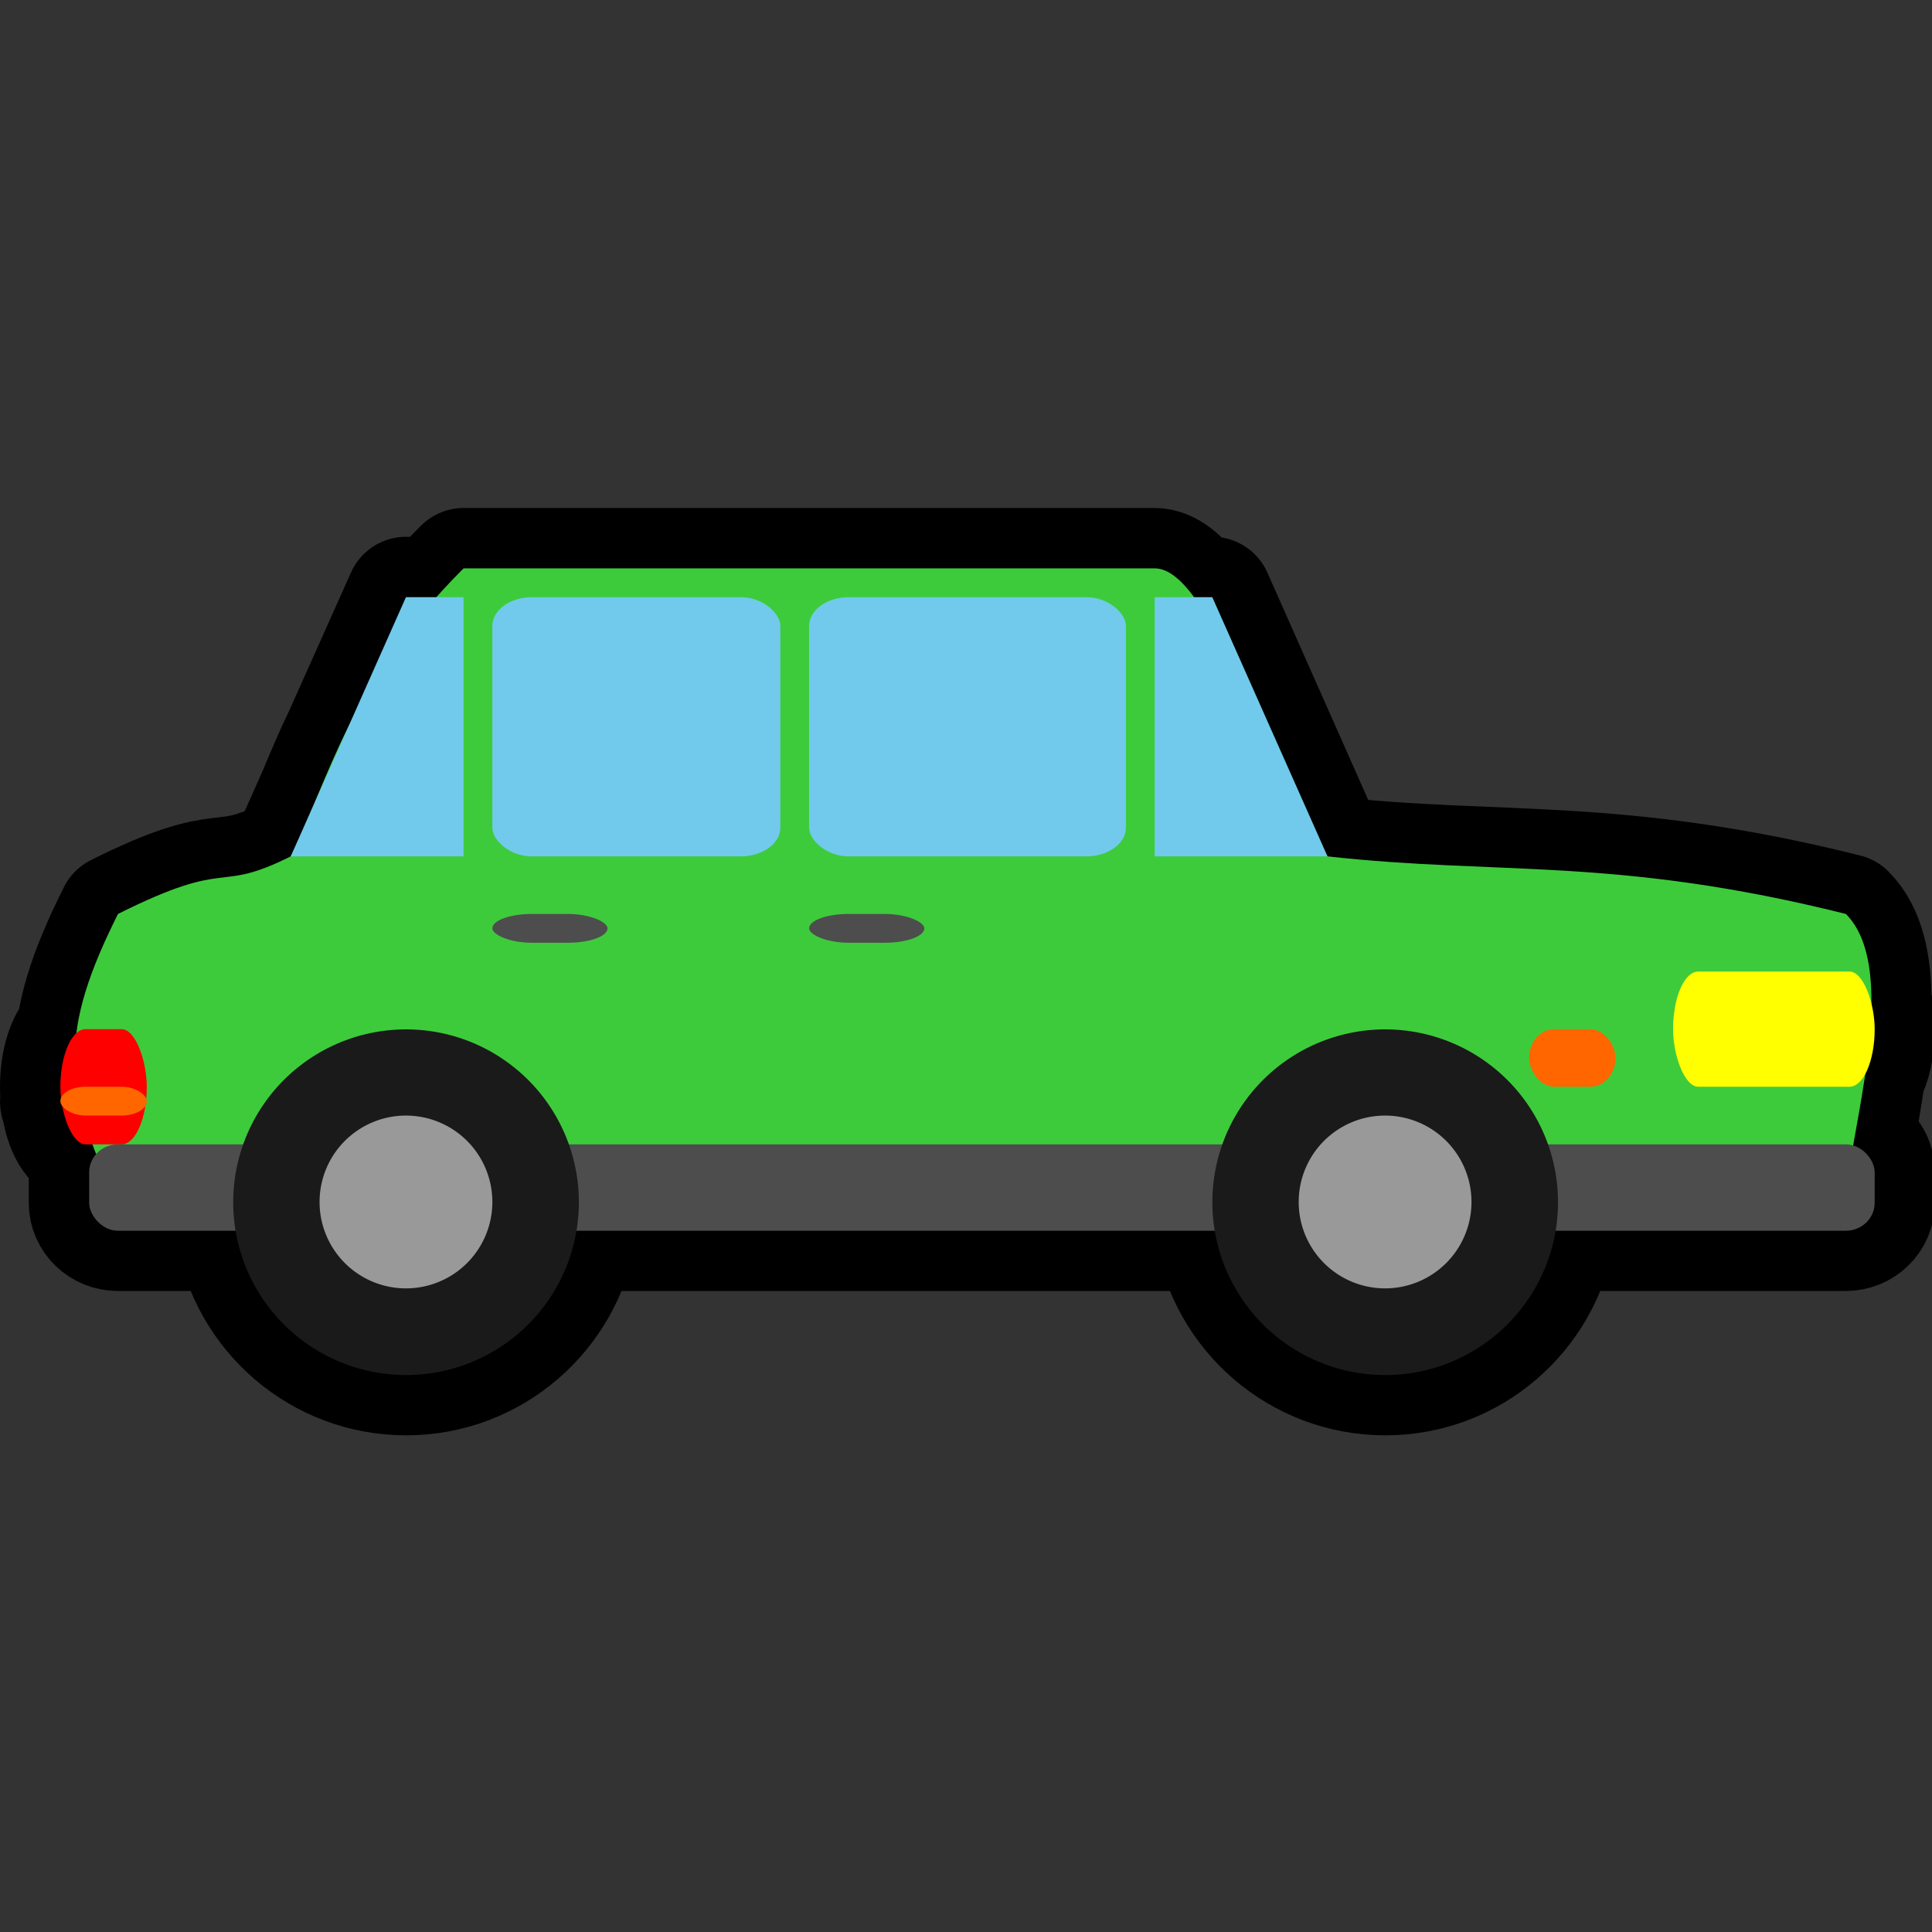 <?xml version="1.0" encoding="UTF-8" standalone="no"?>
<!-- Created with Inkscape (http://www.inkscape.org/) -->

<svg
   xmlns:dc="http://purl.org/dc/elements/1.1/"
   xmlns:cc="http://creativecommons.org/ns#"
   xmlns:rdf="http://www.w3.org/1999/02/22-rdf-syntax-ns#"
   xmlns:svg="http://www.w3.org/2000/svg"
   xmlns="http://www.w3.org/2000/svg"
   xmlns:xlink="http://www.w3.org/1999/xlink"
   xmlns:sodipodi="http://sodipodi.sourceforge.net/DTD/sodipodi-0.dtd"
   xmlns:inkscape="http://www.inkscape.org/namespaces/inkscape"
   width="128"
   height="128"
   id="svg3863"
   version="1.1"
   inkscape:version="0.48.3.1 r9886"
   sodipodi:docname="car.svg">
  <rect width="100%" height="100%" fill="#333333" stroke="none"/>
  <defs
     id="defs3865">
    <linearGradient
       id="linearGradient4404">
      <stop
         style="stop-color:#0064a3;stop-opacity:1;"
         offset="0"
         id="stop4406" />
      <stop
         style="stop-color:#000000;stop-opacity:0;"
         offset="1"
         id="stop4408" />
    </linearGradient>
    <linearGradient
       inkscape:collect="always"
       xlink:href="#linearGradient4404-6"
       id="linearGradient4410-4"
       x1="37.5"
       y1="23.5"
       x2="45.5"
       y2="23.5"
       gradientUnits="userSpaceOnUse" />
    <linearGradient
       id="linearGradient4404-6">
      <stop
         style="stop-color:#0064a3;stop-opacity:1;"
         offset="0"
         id="stop4406-5" />
      <stop
         style="stop-color:#000000;stop-opacity:0;"
         offset="1"
         id="stop4408-7" />
    </linearGradient>
  </defs>
  <sodipodi:namedview
     id="base"
     pagecolor="#ffffff"
     bordercolor="#666666"
     borderopacity="1.0"
     inkscape:pageopacity="0.0"
     inkscape:pageshadow="2"
     inkscape:zoom="2.8284271"
     inkscape:cx="71.914288"
     inkscape:cy="80.940571"
     inkscape:current-layer="layer1"
     showgrid="true"
     inkscape:document-units="px"
     inkscape:grid-bbox="true"
     inkscape:window-width="1024"
     inkscape:window-height="576"
     inkscape:window-x="0"
     inkscape:window-y="0"
     inkscape:window-maximized="1"
     borderlayer="false">
    <inkscape:grid
       type="xygrid"
       id="grid3871"
       empspacing="2"
       visible="true"
       enabled="true"
       snapvisiblegridlinesonly="true"
       spacingx="1px"
       spacingy="1px" />
  </sodipodi:namedview>
  <g
     id="layer1"
     inkscape:label="Layer 1"
     inkscape:groupmode="layer"
     transform="translate(0,64)">
    <path
       style="fill:none;fill-opacity:1;stroke:#000000;stroke-width:8;stroke-miterlimit:4;stroke-dasharray:none;stroke-linejoin:round;stroke-linecap:round"
       d="M 30.719 37.656 C 30.071 38.304 29.467 38.934 28.906 39.562 L 26.906 39.562 L 22.812 48.719 C 22.148 50.096 21.585 51.432 21.062 52.688 L 19.25 56.75 C 14.162 59.294 15.444 56.747 7.812 60.562 C 6.272 63.643 5.359 66.099 5.062 68.438 C 4.445 68.996 4 70.384 4 72 C 4 72.264 4.009 72.532 4.031 72.781 C 4.015 72.835 4 72.912 4 72.969 C 4 73.076 4.038 73.154 4.094 73.25 C 4.319 74.749 4.922 75.812 5.656 75.812 L 6.125 75.812 C 6.201 76.016 6.291 76.229 6.375 76.438 C 6.082 76.762 5.906 77.189 5.906 77.656 L 5.906 79.688 C 5.906 80.711 6.755 81.531 7.812 81.531 L 15.625 81.531 C 16.531 86.949 21.232 91.094 26.906 91.094 C 32.581 91.094 37.282 86.949 38.188 81.531 L 80.5 81.531 C 81.406 86.949 86.107 91.094 91.781 91.094 C 97.456 91.094 102.125 86.949 103.031 81.531 L 122.281 81.531 C 123.338 81.531 124.188 80.711 124.188 79.688 L 124.188 77.656 C 124.188 76.795 123.602 76.082 122.781 75.875 C 123.036 74.434 123.319 72.83 123.562 71.156 C 123.948 70.458 124.188 69.405 124.188 68.188 C 124.188 67.5 124.107 66.868 123.969 66.312 C 123.964 63.927 123.546 61.827 122.281 60.562 C 107.018 56.747 99.385 58.022 87.938 56.75 L 80.312 39.562 L 79.094 39.562 C 78.232 38.4 77.361 37.656 76.5 37.656 L 30.719 37.656 z "
       transform="translate(0,-64)"
       id="path3873-9" />
    <path
       style="fill:#3dcb3c;fill-opacity:1;stroke:none"
       d="m 7.816,-3.448 c 7.632,-3.816 6.36,-1.272 11.448,-3.816 2.544,-5.088 3.816,-11.448 11.448,-19.08 15.264,0 30.527,0 45.791,0 3.816,0 7.632,13.992 11.448,19.08 11.448,1.272 19.08,0 34.343,3.816 3.816,3.816 0,15.264 0,19.08 -38.159,0 -76.318,0 -114.477,0 -3.816,-7.632 -3.816,-11.448 0,-19.08 z"
       id="path3873"
       inkscape:connector-curvature="0"
       sodipodi:nodetypes="ccccccccc" />
    <rect
       style="fill:#ffff00;fill-opacity:1;stroke:none"
       id="rect4390"
       width="13.356"
       height="7.632"
       x="110.846"
       y="0.368"
       rx="1.669"
       ry="7.632" />
    <rect
       style="fill:#ff6600;fill-opacity:1;stroke:none"
       id="rect4392"
       width="5.724"
       height="3.816"
       x="101.306"
       y="4.184"
       rx="1.669"
       ry="3.816" />
    <rect
       style="fill:#ff0000;fill-opacity:1;stroke:none"
       id="rect4396"
       width="5.724"
       height="7.632"
       x="4"
       y="4.184"
       rx="1.669"
       ry="3.816" />
    <rect
       style="fill:#ff6600;fill-opacity:1;stroke:none"
       id="rect4398"
       width="5.724"
       height="1.908"
       x="4"
       y="8"
       rx="1.669"
       ry="1.908" />
    <rect
       style="fill:#71caeb;fill-opacity:1;stroke:none"
       id="rect4448"
       width="20.988"
       height="17.172"
       x="53.607"
       y="-24.435"
       rx="2.623"
       ry="1.908" />
    <rect
       style="fill:#71caeb;fill-opacity:1;stroke:none"
       id="rect4450"
       width="19.08"
       height="17.172"
       x="32.619"
       y="-24.435"
       rx="2.623"
       ry="1.908" />
    <path
       style="fill:#71caeb;fill-opacity:1;stroke:none"
       d="m 76.502,-24.435 3.816,0 7.632,17.172 -11.448,0 z"
       id="path4452"
       inkscape:connector-curvature="0"
       sodipodi:nodetypes="ccccc" />
    <path
       style="fill:#71caeb;fill-opacity:1;stroke:none"
       d="m 30.711,-24.435 -3.816,0 -7.632,17.172 11.448,0 z"
       id="path4452-2"
       inkscape:connector-curvature="0"
       sodipodi:nodetypes="ccccc" />
    <rect
       style="fill:#4d4d4d;fill-opacity:1;stroke:none"
       id="rect4491"
       width="7.632"
       height="1.908"
       x="53.607"
       y="-3.448"
       rx="2.623"
       ry="1.908" />
    <rect
       style="fill:#4d4d4d;fill-opacity:1;stroke:none"
       id="rect4493"
       width="7.632"
       height="1.908"
       x="32.619"
       y="-3.448"
       rx="2.623"
       ry="1.908" />
    <rect
       style="fill:#4d4d4d;fill-opacity:1;stroke:none"
       id="rect4495"
       width="118.293"
       height="5.724"
       x="5.908"
       y="11.816"
       rx="1.908"
       ry="1.848" />
    <path
       sodipodi:type="arc"
       style="fill:#1a1a1a;fill-opacity:1;stroke:none"
       id="path4649"
       sodipodi:cx="13"
       sodipodi:cy="41"
       sodipodi:rx="5"
       sodipodi:ry="5"
       d="M 18,41 A 5,5 0 1 1 8,41 5,5 0 1 1 18,41 z"
       transform="matrix(2.29,0,0,2.29,-2.869,-78.24)" />
    <path
       sodipodi:type="arc"
       style="fill:#999999;fill-opacity:1;stroke:none"
       id="path4653"
       sodipodi:cx="9"
       sodipodi:cy="43"
       sodipodi:rx="3"
       sodipodi:ry="3"
       d="m 12,43 a 3,3 0 1 1 -6,0 3,3 0 1 1 6,0 z"
       transform="matrix(1.908,0,0,1.908,9.724,-66.41)" />
    <path
       sodipodi:type="arc"
       style="fill:#1a1a1a;fill-opacity:1;stroke:none"
       id="path4649-9"
       sodipodi:cx="13"
       sodipodi:cy="41"
       sodipodi:rx="5"
       sodipodi:ry="5"
       d="M 18,41 A 5,5 0 1 1 8,41 5,5 0 1 1 18,41 z"
       transform="matrix(2.29,0,0,2.29,62.002,-78.24)" />
    <path
       sodipodi:type="arc"
       style="fill:#999999;fill-opacity:1;stroke:none"
       id="path4653-2"
       sodipodi:cx="9"
       sodipodi:cy="43"
       sodipodi:rx="3"
       sodipodi:ry="3"
       d="m 12,43 a 3,3 0 1 1 -6,0 3,3 0 1 1 6,0 z"
       transform="matrix(1.908,0,0,1.908,74.594,-66.41)" />
  </g>
</svg>
